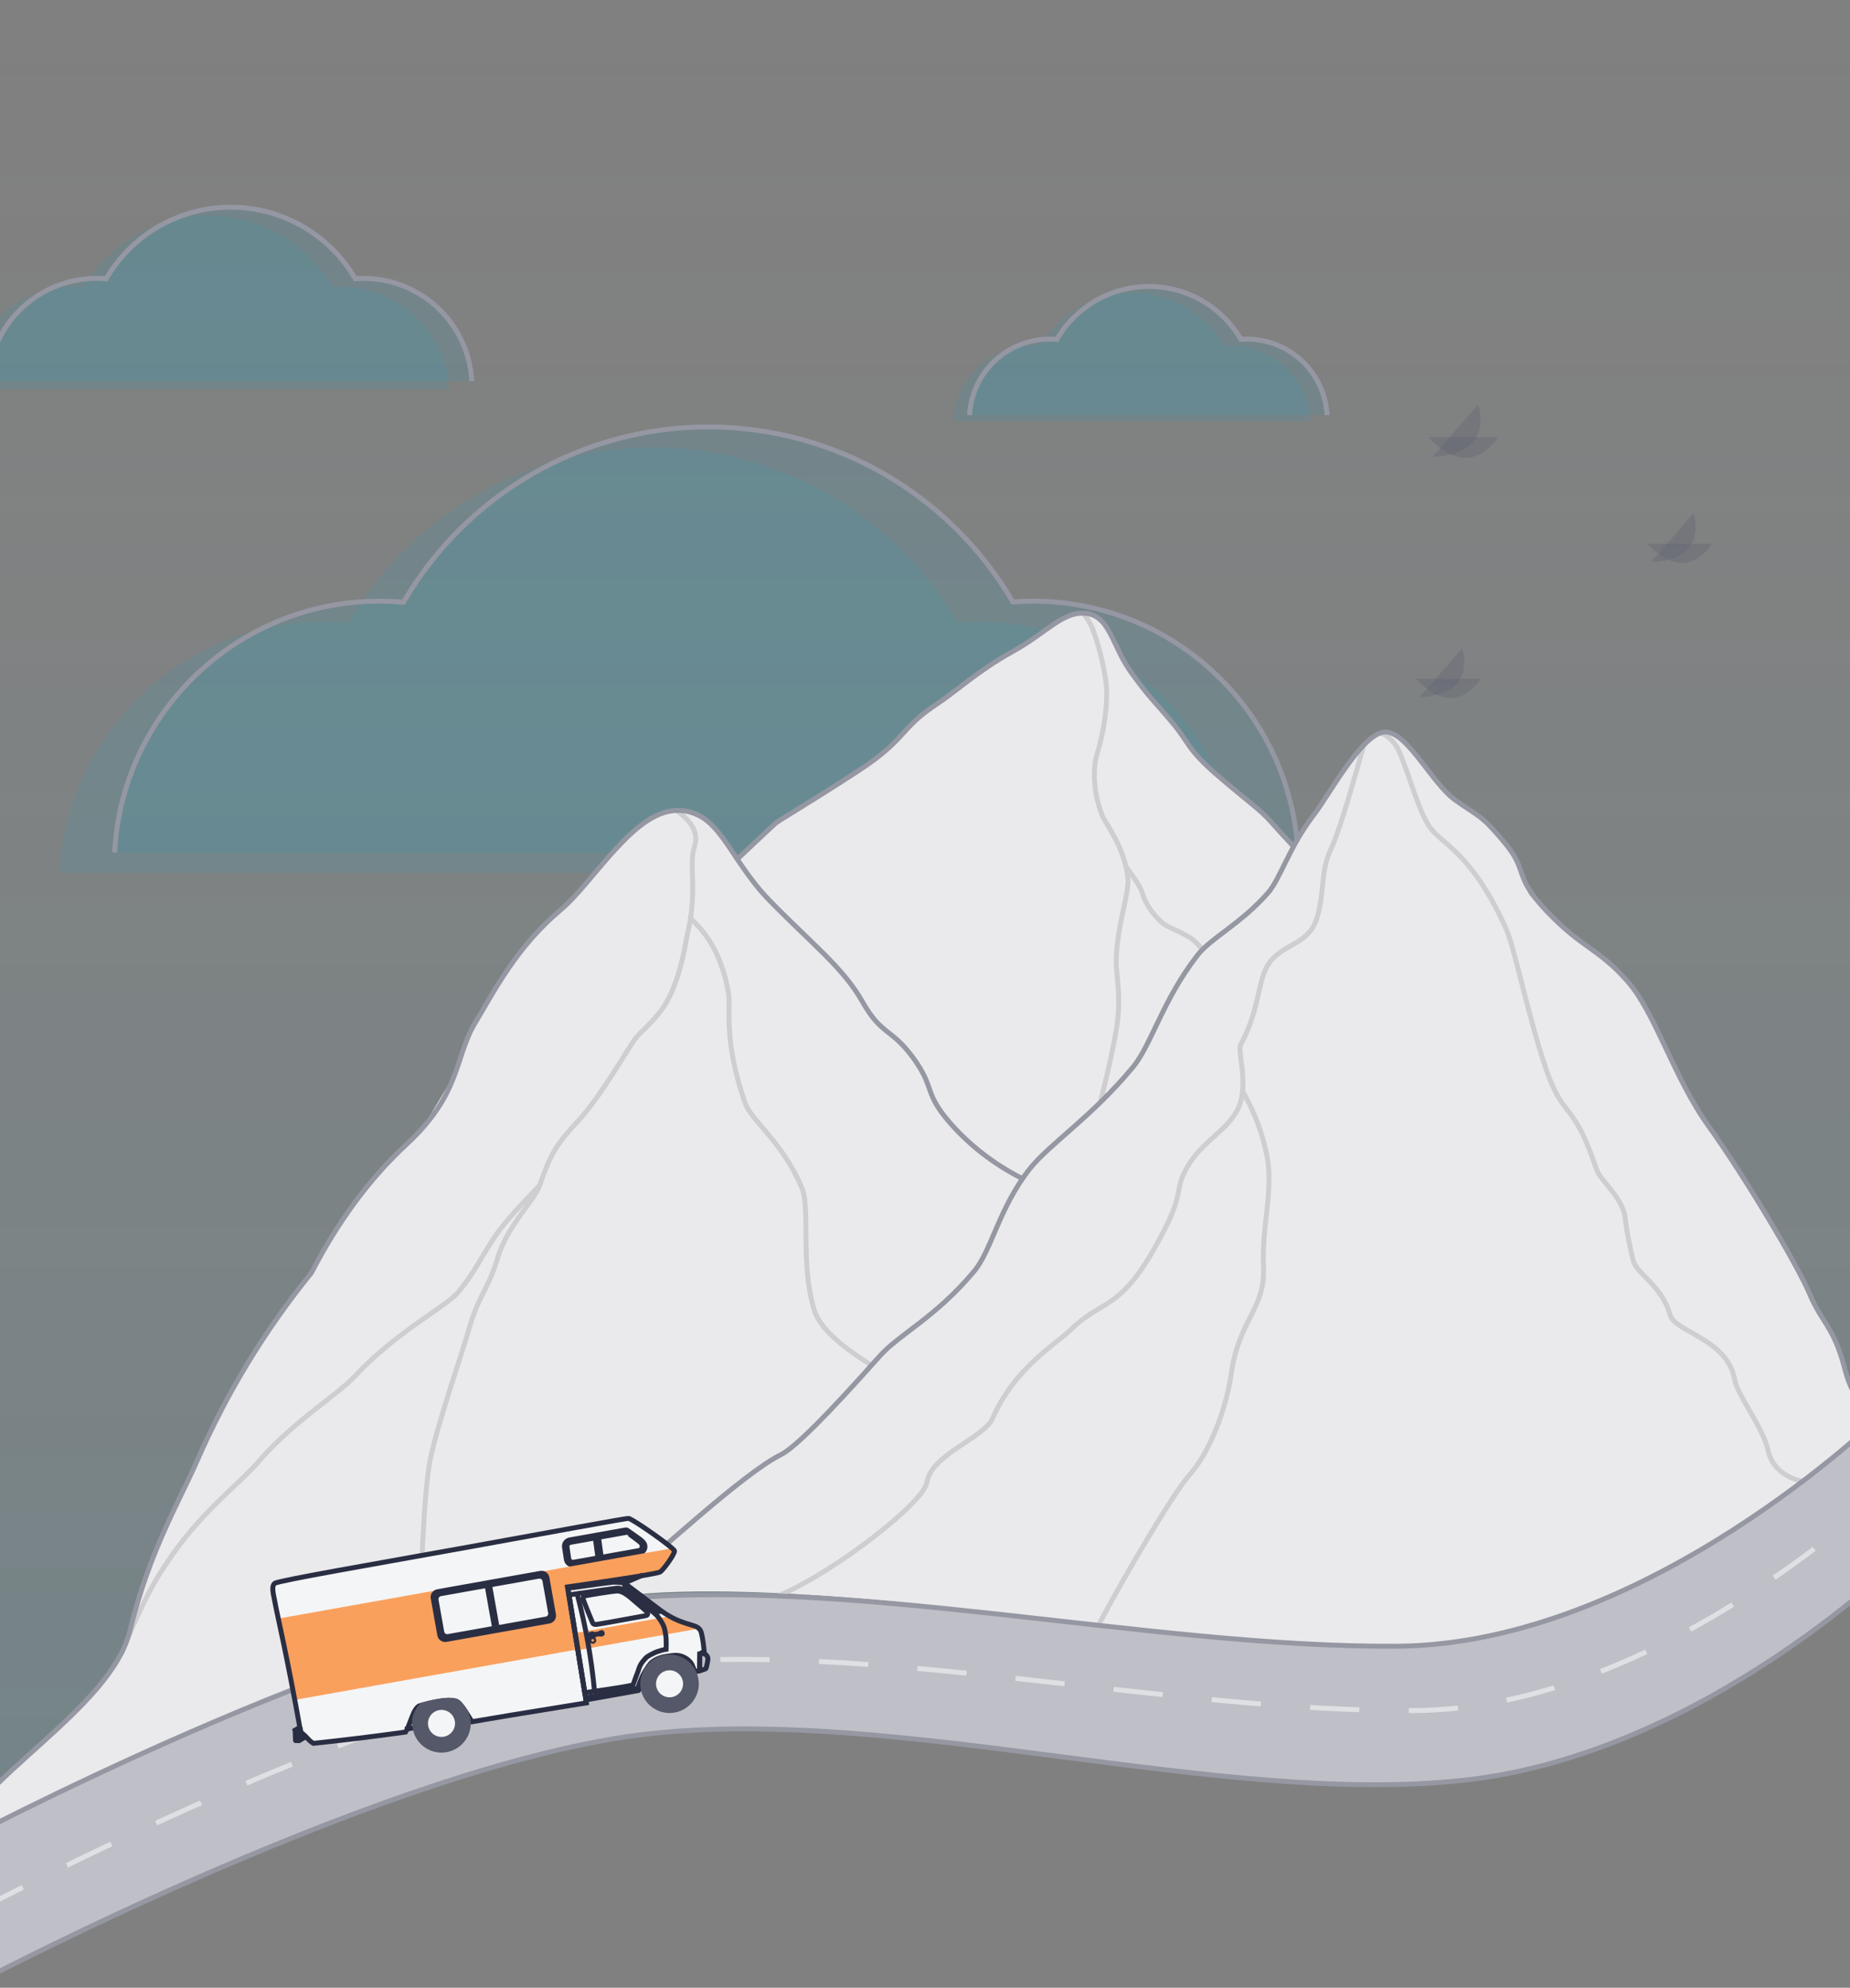 <svg width="375" height="403" viewBox="0 0 375 403" fill="none" xmlns="http://www.w3.org/2000/svg">
<rect x="0" y="0" width="375" height="403" fill="#808080" stroke="none"/>
<path d="M0 0H375V323L0 362V0Z" fill="url(#paint0_linear)"/>
<path d="M193.146 85.407C193.363 81.25 195.168 77.334 198.187 74.468C201.206 71.602 205.21 70.004 209.373 70.004C209.866 70.004 210.354 70.029 210.837 70.073C212.735 66.806 215.457 64.095 218.73 62.21C222.004 60.325 225.714 59.332 229.492 59.33C233.269 59.328 236.98 60.318 240.256 62.2C243.531 64.082 246.255 66.79 248.157 70.055C248.564 70.024 248.974 70.004 249.389 70.004C253.551 70.004 257.555 71.602 260.574 74.468C263.593 77.334 265.398 81.25 265.616 85.407" fill="#00B2D9" fill-opacity="0.1"/>
<path d="M196.53 84.157C196.748 79.999 198.552 76.084 201.571 73.218C204.591 70.351 208.594 68.754 212.757 68.754C213.251 68.754 213.738 68.779 214.221 68.822C216.119 65.556 218.841 62.845 222.115 60.96C225.388 59.075 229.099 58.082 232.876 58.08C236.653 58.078 240.365 59.068 243.64 60.95C246.915 62.832 249.64 65.54 251.541 68.805C251.948 68.774 252.358 68.754 252.773 68.754C256.936 68.754 260.939 70.351 263.959 73.218C266.978 76.084 268.782 79.999 269 84.157" fill="#00B2D9" fill-opacity="0.1"/>
<path d="M196.53 84.157C196.748 79.999 198.552 76.084 201.571 73.218C204.591 70.351 208.594 68.754 212.757 68.754C213.251 68.754 213.738 68.779 214.221 68.822C216.119 65.556 218.841 62.845 222.115 60.96C225.388 59.075 229.099 58.082 232.876 58.08C236.653 58.078 240.365 59.068 243.64 60.95C246.915 62.832 249.64 65.54 251.541 68.805C251.948 68.774 252.358 68.754 252.773 68.754C256.936 68.754 260.939 70.351 263.959 73.218C266.978 76.084 268.782 79.999 269 84.157" stroke="#9597A2" stroke-miterlimit="10"/>
<path d="M12.031 177C13.492 148.597 36.978 126.017 65.738 126.017C67.373 126.017 68.987 126.103 70.584 126.245C76.867 115.434 85.875 106.461 96.71 100.222C107.544 93.983 119.826 90.697 132.328 90.691C144.83 90.685 157.114 93.96 167.955 100.189C178.795 106.417 187.812 115.382 194.105 126.187C195.453 126.086 196.809 126.017 198.183 126.017C226.943 126.017 250.429 148.597 251.89 177" fill="#00B2D9" fill-opacity="0.1"/>
<path d="M23.232 172.862C24.694 144.459 48.18 121.879 76.94 121.879C78.574 121.879 80.188 121.964 81.786 122.107C88.068 111.296 97.077 102.323 107.911 96.084C118.746 89.845 131.027 86.558 143.529 86.552C156.031 86.547 168.316 89.822 179.156 96.05C189.997 102.279 199.014 111.244 205.307 122.049C206.654 121.947 208.011 121.879 209.384 121.879C238.144 121.879 261.63 144.459 263.092 172.862" fill="#00B2D9" fill-opacity="0.1"/>
<path d="M23.232 172.862C24.694 144.459 48.18 121.879 76.94 121.879C78.574 121.879 80.188 121.964 81.786 122.107C88.068 111.296 97.077 102.323 107.911 96.084C118.746 89.845 131.027 86.558 143.529 86.552C156.031 86.547 168.316 89.822 179.156 96.05C189.997 102.279 199.014 111.244 205.307 122.049C206.654 121.947 208.011 121.879 209.384 121.879C238.144 121.879 261.63 144.459 263.092 172.862" stroke="#9597A2" stroke-miterlimit="10"/>
<path d="M-7 78.975C-6.706 73.35 -4.264 68.051 -0.179 64.173C3.906 60.295 9.324 58.133 14.956 58.133C15.624 58.133 16.284 58.168 16.937 58.227C19.505 53.807 23.188 50.139 27.617 47.588C32.047 45.038 37.067 43.694 42.178 43.692C47.289 43.689 52.311 45.028 56.743 47.574C61.174 50.121 64.86 53.785 67.433 58.203C67.984 58.161 68.538 58.133 69.1 58.133C74.732 58.133 80.15 60.295 84.235 64.173C88.32 68.051 90.761 73.35 91.056 78.975" fill="#00B2D9" fill-opacity="0.1"/>
<path d="M-2.421 77.284C-2.126 71.658 0.315 66.36 4.4 62.482C8.486 58.604 13.903 56.442 19.535 56.442C20.203 56.442 20.863 56.477 21.516 56.535C24.085 52.115 27.767 48.447 32.197 45.897C36.626 43.346 41.647 42.002 46.757 42C51.868 41.998 56.89 43.336 61.322 45.883C65.753 48.429 69.44 52.094 72.012 56.511C72.563 56.47 73.118 56.442 73.679 56.442C79.311 56.442 84.729 58.604 88.814 62.482C92.899 66.36 95.341 71.658 95.635 77.284" fill="#00B2D9" fill-opacity="0.1"/>
<path d="M-2.421 77.284C-2.126 71.658 0.315 66.36 4.4 62.482C8.486 58.604 13.903 56.442 19.535 56.442C20.203 56.442 20.863 56.477 21.516 56.535C24.085 52.115 27.767 48.447 32.197 45.897C36.626 43.346 41.647 42.002 46.757 42C51.868 41.998 56.89 43.336 61.322 45.883C65.753 48.429 69.44 52.094 72.012 56.511C72.563 56.47 73.118 56.442 73.679 56.442C79.311 56.442 84.729 58.604 88.814 62.482C92.899 66.36 95.341 71.658 95.635 77.284" stroke="#9597A2" stroke-miterlimit="10"/>
<path d="M86.402 227.45C86.402 227.45 83.004 231.388 76.468 238.215C69.933 245.042 61.568 260.008 61.568 260.008L47.19 280.751L32.955 310.868L27.488 326.491L25.405 333.781L21.24 340.03C21.24 340.03 16.033 346.54 12.389 349.664C10.45 351.326 2.939 357.706 -2.45 363.725C-7.194 369.022 -10 374.14 -10 374.14C-10 374.14 73.883 331.239 123.291 323.887C150.658 319.815 200.61 326.751 231.589 330.396C262.569 334.042 285.999 335.864 305.784 330.396C313.736 328.199 330.762 322.935 344.42 315.034C364.748 303.275 381.021 286.653 381.021 286.653L376.313 284.164L371.869 271.824L360.975 252.023L352.905 238.223L344.42 225.874C344.42 225.874 335.202 205.936 330.304 199.617C325.405 193.299 313.573 185.964 309.913 181.238L307.607 174.674L304.685 170.472L300.578 165.838L292.66 160.495L286.386 152.093C286.386 152.093 282.094 144.226 275.065 152.093C272.743 154.692 271.178 157.671 269.338 160.495C265.608 166.218 262.569 171.306 262.569 171.306L253.978 162.713L244.298 155.244L238.024 147.629L228.726 135.634C228.726 135.634 225.897 126.776 221.816 125.048C218.255 123.54 215.019 125.048 212.928 127.149C210.836 129.249 192.8 140.06 192.8 140.06L175.545 155.244L156.723 167.322L149.324 174.674C149.324 174.674 146.207 168.637 142.868 166.534C139.113 164.169 134.097 163.511 130.843 166.534C130.843 166.534 109.407 188.59 106.27 192.003C103.133 195.416 94.767 209.858 94.767 209.858L91.108 219.573L86.402 227.45Z" fill="#EAEAEC"/>
<path d="M85.282 332.999C85.139 319.222 85.991 302.362 87.171 296.101C88.398 289.588 94.311 272.24 94.85 270.213C96.822 262.787 98.845 261.799 100.875 255.058C102.905 248.316 108.266 243.531 109.393 240.312C111.806 233.425 112.842 232.011 117.385 227.032C121.929 222.053 127.399 212.408 128.738 210.632C130.076 208.857 133.654 206.388 135.812 201.854C138.298 196.631 139.04 190.621 139.253 189.759C141.526 180.539 139.526 175.336 140.77 171.631C141.599 169.161 140.485 166.797 137.428 164.539" stroke="#CECED1" stroke-linecap="round"/>
<path d="M26.186 331.436C30.189 322.094 32.549 318.658 35.045 315.074C41.214 306.217 49.014 300.367 52.376 296.388C59.004 288.545 68.4 282.804 71.851 279.094C80.175 270.148 90.112 265.069 92.671 262.205C96.218 258.233 98.037 253.723 101.232 249.43C102.761 247.375 105.482 244.337 109.394 240.314" stroke="#CECED1" stroke-linecap="round"/>
<path d="M139.968 186.218C144.001 189.793 146.571 194.862 147.679 201.425C148.197 204.497 146.516 210.523 150.999 223.531C152.312 227.341 158.481 231.223 162.537 240.831C164.325 245.066 162.147 255.999 165.046 265.598C166.036 268.876 169.85 272.568 176.488 276.674" stroke="#CECED1" stroke-linecap="round"/>
<path d="M-10.471 374.229L-10.638 374.7L-9.696 375.034L-9.529 374.563L-10.471 374.229ZM39.946 296.18L39.488 295.98L39.488 295.98L39.946 296.18ZM63.129 258.051L63.517 258.366L63.55 258.326L63.573 258.281L63.129 258.051ZM82.381 232.033L82.041 231.666L82.041 231.666L82.381 232.033ZM96.264 207.468L95.835 207.211L96.264 207.468ZM113.669 184.452L113.347 184.07L113.347 184.07L113.669 184.452ZM185.176 214.57L185.581 214.277L185.581 214.277L185.176 214.57ZM192.87 227.989L193.243 227.656L193.243 227.656L192.87 227.989ZM206.416 239.094L206.858 239.327L207.323 238.441L206.881 238.209L206.416 239.094ZM-9.529 374.563C-8.344 371.217 -5.764 367.818 -2.442 364.327C0.876 360.841 4.885 357.312 8.89 353.689C12.886 350.075 16.873 346.372 20.104 342.564C23.333 338.759 25.84 334.812 26.833 330.703L25.861 330.468C24.921 334.357 22.527 338.163 19.342 341.917C16.158 345.669 12.216 349.332 8.219 352.948C4.232 356.554 0.184 360.116 -3.166 363.638C-6.513 367.155 -9.214 370.679 -10.471 374.229L-9.529 374.563ZM26.833 330.703C30.688 314.761 36.844 304.543 40.404 296.38L39.488 295.98C35.98 304.023 29.743 314.413 25.861 330.468L26.833 330.703ZM40.404 296.38C46.398 282.639 54.102 269.968 63.517 258.366L62.741 257.736C53.269 269.408 45.518 282.156 39.488 295.98L40.404 296.38ZM63.573 258.281C68.968 247.84 75.352 239.216 82.72 232.4L82.041 231.666C74.575 238.572 68.124 247.294 62.685 257.822L63.573 258.281ZM82.72 232.4C88.344 227.198 90.82 222.722 92.407 218.669C93.193 216.662 93.767 214.739 94.385 212.941C95.007 211.13 95.684 209.411 96.693 207.724L95.835 207.211C94.773 208.985 94.07 210.781 93.439 212.616C92.804 214.466 92.252 216.321 91.476 218.304C89.939 222.23 87.544 226.575 82.041 231.666L82.72 232.4ZM96.693 207.724C100.854 200.772 105.139 192.28 113.991 184.835L113.347 184.07C104.337 191.648 99.959 200.319 95.835 207.211L96.693 207.724ZM113.991 184.835C115.685 183.41 117.449 181.445 119.264 179.32C121.089 177.184 122.965 174.886 124.915 172.745C126.863 170.607 128.859 168.654 130.9 167.219C132.942 165.784 134.994 164.891 137.06 164.818L137.025 163.819C134.693 163.901 132.453 164.905 130.325 166.401C128.195 167.898 126.142 169.914 124.176 172.072C122.211 174.228 120.308 176.557 118.503 178.671C116.688 180.796 114.971 182.704 113.347 184.07L113.991 184.835ZM137.06 164.818C139.155 164.745 140.802 165.27 142.237 166.223C143.685 167.186 144.937 168.598 146.21 170.334C148.729 173.77 151.328 178.496 155.622 182.903L156.338 182.205C152.105 177.861 149.635 173.315 147.016 169.743C145.72 167.976 144.386 166.451 142.791 165.39C141.182 164.321 139.328 163.738 137.025 163.819L137.06 164.818ZM155.622 182.903C157.759 185.097 159.762 187.046 161.623 188.842C163.485 190.64 165.201 192.279 166.774 193.862C169.918 197.027 172.46 199.937 174.385 203.341L175.255 202.849C173.265 199.329 170.649 196.345 167.483 193.158C165.901 191.565 164.174 189.915 162.317 188.122C160.458 186.328 158.464 184.387 156.338 182.205L155.622 182.903ZM174.385 203.341C176.379 206.866 177.891 208.236 179.472 209.499C181.01 210.728 182.572 211.83 184.772 214.864L185.581 214.277C183.295 211.124 181.637 209.95 180.097 208.718C178.6 207.522 177.177 206.247 175.255 202.849L174.385 203.341ZM184.772 214.864C186.97 217.895 187.437 219.579 188.08 221.353C188.746 223.187 189.58 225.051 192.497 228.321L193.243 227.656C190.413 224.482 189.643 222.729 189.02 221.012C188.375 219.234 187.869 217.432 185.581 214.277L184.772 214.864ZM192.497 228.321C196.37 232.665 201.011 236.256 206.416 239.094L206.881 238.209C201.577 235.424 197.033 231.906 193.243 227.656L192.497 228.321Z" fill="#9597A2"/>
<path d="M228.449 176.015C230.166 178.266 231.205 179.954 231.566 181.078C231.792 181.784 232.516 184.344 235.634 187.128C236.544 187.941 238.733 188.576 241.217 190.091C241.801 190.448 242.61 191.202 243.645 192.355" stroke="#CECED1" stroke-linecap="round"/>
<path d="M219.626 124.437C220.354 125.309 220.958 126.296 221.437 127.396C221.601 127.773 223.687 133.312 224.272 139.192C224.416 140.637 224.44 146.201 222.328 153.03C221.84 154.607 221.147 159.544 223.419 165.314C224.04 166.889 228.002 171.826 228.625 178.007C228.944 181.168 226.393 187.543 226.252 194.896C226.206 197.29 227.187 201.316 226.55 206.866C226.21 209.827 225.07 215.262 223.13 223.171" stroke="#CECED1" stroke-linecap="round"/>
<path d="M149.499 174.147C153.233 170.614 155.776 168.223 157.127 166.972C157.783 166.363 163.092 163.36 173.63 156.51C184.168 149.66 182.01 147.905 190.118 142.596C193.529 140.363 198.295 135.939 205.277 132.087C212.259 128.235 215.573 123.717 220.31 124.383C225.047 125.049 225.419 130.99 229.338 136.399C233.257 141.809 234.151 142.325 237.695 146.578C241.239 150.831 240.551 151.784 246.72 157.136C252.89 162.489 255.325 164 257.556 166.531C259.044 168.218 260.56 169.876 262.104 171.506" stroke="#9597A2" stroke-linecap="square"/>
<path d="M251.919 221.322C254.259 225.373 255.89 229.704 256.811 234.316C258.192 241.233 255.725 248.512 256.118 256.923C256.511 265.334 251.116 267.537 249.57 278.537C248.67 284.944 245.585 294.039 240.976 299.204C237.903 302.647 228.024 319.309 222.738 329.354" stroke="#CECED1" stroke-linecap="round"/>
<path d="M280.009 148.653C281.176 149.063 282.665 150.348 283.434 151.987C285.693 156.8 287.644 165.458 290.489 168.53C293.335 171.602 298.84 174.067 305.229 188.149C306.989 192.027 309.684 205.752 313.312 216.522C316.941 227.292 318.823 222.74 323.573 236.96C324.361 239.319 328.001 241.913 329.243 245.89C329.57 246.939 329.35 248.57 331.055 255.539C331.719 258.253 336.912 260.635 338.522 266.573C339.473 270.081 350.235 271.427 351.639 279.778C352.155 282.848 357.454 289.521 358.435 294.204C359.089 297.326 361.89 299.702 365.566 300.349" stroke="#CECED1" stroke-linecap="round"/>
<path d="M158.175 323.364C169.814 318.304 187.227 304.544 187.841 300.645C188.762 294.796 199.452 291.604 201.232 287.509C205.728 277.165 214.543 272.125 216.934 269.71C222.976 263.608 226.681 265.878 233.786 253.49C240.892 241.101 237.558 242.049 240.647 236.628C243.736 231.207 249.07 229.172 251.109 224.416C253.149 219.661 250.741 213.17 251.52 211.734C255.725 203.983 254.732 197.973 257.785 194.576C260.838 191.179 265.434 191.24 266.973 186.045C268.513 180.851 267.665 176.654 269.707 172.349C271.068 169.479 273.295 162.444 276.386 151.244" stroke="#CECED1" stroke-linecap="round"/>
<path d="M121.669 324.018L121.285 324.338L121.924 325.107L122.309 324.787L121.669 324.018ZM158.34 294.894L158.563 295.342L158.563 295.342L158.34 294.894ZM178.257 275.008L177.883 274.676L177.883 274.676L178.257 275.008ZM197.475 257.72L197.859 258.04L197.475 257.72ZM208.713 237L208.32 236.69L208.713 237ZM229.646 216.353L230.032 216.672L229.646 216.353ZM242.746 193.649L243.141 193.956L242.746 193.649ZM257.03 181.017L256.654 180.688L257.03 181.017ZM266.123 165.466L265.726 165.162L265.726 165.162L266.123 165.466ZM305.067 170.941L305.452 170.621L305.452 170.621L305.067 170.941ZM313.625 184.84L313.986 184.495L313.986 184.495L313.625 184.84ZM329.663 198.664L329.292 198.999L329.292 198.999L329.663 198.664ZM373.945 277.522L373.46 277.646L373.46 277.646L373.945 277.522ZM380.938 287.187L381.418 287.327L381.698 286.367L381.218 286.227L380.938 287.187ZM122.309 324.787C127.988 320.062 135.147 313.637 141.817 307.945C148.522 302.224 154.72 297.257 158.563 295.342L158.117 294.447C154.141 296.428 147.844 301.488 141.168 307.184C134.459 312.909 127.352 319.29 121.669 324.018L122.309 324.787ZM158.563 295.342C159.298 294.976 160.258 294.275 161.433 293.273C162.615 292.264 164.039 290.927 165.703 289.265C169.033 285.94 173.343 281.298 178.631 275.34L177.883 274.676C172.601 280.627 168.306 285.253 164.997 288.557C163.342 290.209 161.938 291.527 160.784 292.512C159.621 293.504 158.737 294.138 158.117 294.447L158.563 295.342ZM178.631 275.34C180.617 273.102 183.386 271.189 186.733 268.592C190.058 266.012 193.88 262.807 197.859 258.04L197.091 257.399C193.176 262.089 189.416 265.244 186.12 267.802C182.844 270.344 179.951 272.347 177.883 274.676L178.631 275.34ZM197.859 258.04C198.777 256.941 199.553 255.566 200.295 254.025C201.036 252.486 201.758 250.745 202.552 248.919C204.146 245.253 206.056 241.175 209.105 237.309L208.32 236.69C205.187 240.662 203.236 244.839 201.635 248.521C200.831 250.369 200.123 252.075 199.394 253.591C198.665 255.106 197.93 256.394 197.091 257.399L197.859 258.04ZM209.105 237.309C211.058 234.833 214.141 232.252 217.851 228.968C221.543 225.701 225.805 221.78 230.032 216.672L229.261 216.034C225.084 221.082 220.868 224.962 217.188 228.219C213.527 231.459 210.345 234.123 208.32 236.69L209.105 237.309ZM230.032 216.672C231.956 214.347 233.492 210.871 235.395 206.94C237.311 202.978 239.631 198.473 243.141 193.956L242.351 193.342C238.775 197.944 236.419 202.526 234.494 206.504C232.555 210.512 231.086 213.829 229.261 216.034L230.032 216.672ZM243.141 193.956C244.441 192.283 246.572 190.738 249.151 188.774C251.705 186.829 254.635 184.515 257.406 181.347L256.654 180.688C253.952 183.777 251.09 186.041 248.546 187.978C246.026 189.897 243.752 191.539 242.351 193.342L243.141 193.956ZM257.406 181.347C258.065 180.594 258.668 179.615 259.27 178.5C259.873 177.383 260.493 176.096 261.174 174.725C262.54 171.973 264.175 168.831 266.52 165.77L265.726 165.162C263.319 168.304 261.649 171.518 260.278 174.281C259.59 175.668 258.983 176.928 258.39 178.024C257.798 179.121 257.237 180.021 256.654 180.688L257.406 181.347ZM266.52 165.77C267.405 164.614 268.435 163.048 269.543 161.348C270.656 159.64 271.854 157.79 273.087 156.042C274.321 154.293 275.579 152.663 276.809 151.396C278.051 150.117 279.211 149.263 280.24 148.981L279.975 148.017C278.679 148.372 277.364 149.389 276.092 150.699C274.808 152.022 273.515 153.701 272.27 155.466C271.024 157.232 269.815 159.1 268.706 160.801C267.592 162.51 266.583 164.042 265.726 165.162L266.52 165.77ZM280.24 148.981C281.173 148.725 282.208 149.087 283.392 150.005C284.568 150.918 285.787 152.302 287.045 153.874C287.671 154.657 288.3 155.477 288.933 156.3C289.566 157.121 290.203 157.945 290.839 158.726C292.106 160.28 293.399 161.701 294.694 162.621L295.273 161.805C294.095 160.97 292.874 159.64 291.614 158.094C290.988 157.325 290.358 156.512 289.726 155.69C289.094 154.87 288.459 154.041 287.825 153.249C286.563 151.672 285.282 150.206 284.005 149.215C282.736 148.231 281.368 147.635 279.975 148.017L280.24 148.981ZM294.694 162.621C295.938 163.504 296.889 164.126 297.685 164.651C298.483 165.176 299.116 165.597 299.744 166.088C300.994 167.064 302.251 168.335 304.683 171.26L305.452 170.621C303.009 167.682 301.697 166.344 300.36 165.3C299.695 164.781 299.03 164.339 298.235 163.816C297.438 163.291 296.501 162.677 295.273 161.805L294.694 162.621ZM304.683 171.26C305.879 172.7 306.559 173.806 307.019 174.766C307.484 175.736 307.727 176.555 308.061 177.492C308.736 179.384 309.697 181.452 313.263 185.186L313.986 184.495C310.507 180.852 309.626 178.903 309.003 177.156C308.687 176.272 308.416 175.366 307.921 174.333C307.42 173.289 306.693 172.114 305.452 170.621L304.683 171.26ZM313.263 185.186C316.818 188.907 319.381 190.753 321.781 192.478C324.165 194.191 326.378 195.778 329.292 198.999L330.034 198.328C327.046 195.026 324.763 193.39 322.364 191.666C319.982 189.954 317.477 188.15 313.986 184.495L313.263 185.186ZM329.292 198.999C332.184 202.195 334.517 207.02 337.054 212.381C339.578 217.713 342.29 223.539 345.933 228.609L346.745 228.026C343.165 223.044 340.491 217.305 337.958 211.954C335.439 206.632 333.045 201.656 330.034 198.328L329.292 198.999ZM345.933 228.609C349.533 233.62 354.025 240.632 357.927 247.131C361.836 253.64 365.13 259.598 366.352 262.512L367.274 262.125C366.021 259.136 362.689 253.119 358.785 246.617C354.874 240.104 350.367 233.067 346.745 228.026L345.933 228.609ZM366.352 262.512C367.608 265.507 368.882 267.236 370.063 269.201C371.241 271.162 372.386 273.443 373.46 277.646L374.429 277.398C373.329 273.095 372.145 270.725 370.92 268.686C369.698 266.652 368.493 265.032 367.274 262.125L366.352 262.512ZM373.46 277.646C374.196 280.523 375.18 282.653 376.43 284.195C377.688 285.746 379.198 286.679 380.938 287.187L381.218 286.227C379.661 285.772 378.329 284.949 377.207 283.565C376.078 282.173 375.143 280.191 374.429 277.398L373.46 277.646Z" fill="#9597A2"/>
<path d="M122.831 324.434C73.979 329.656 -10 374.413 -10 374.413L-3.752 401.529C-3.752 401.529 80.336 357.264 131.361 351.536C182.386 345.808 247.73 366.378 296.933 360.91C346.136 355.442 386.748 314.562 386.748 314.562L381.332 286.913C381.332 286.913 333.823 333.46 283.107 333.759C232.391 334.057 171.682 319.213 122.831 324.434Z" fill="#BFC0C7" stroke="#9597A2" stroke-linejoin="round"/>
<path d="M-4.273 387.208C-4.273 387.208 79.081 342.724 127.569 337.534C176.056 332.344 236.314 347.098 286.652 346.801C336.99 346.505 384.145 300.242 384.145 300.242" stroke="white" stroke-opacity="0.5" stroke-dasharray="10 10"/>
<path d="M115.046 322.008L124.072 320.745L126.538 320.901L126.819 321.149L130.52 323.961L134.106 326.701L137.069 328.432L141.328 329.87L141.823 330.337L142.244 331.197L142.787 334.768L141.873 335.24L141.77 338.701L140.732 338.886L140.619 338.249L140.005 337.053L139.073 336.213L137.791 335.661L136.478 335.628L134.366 335.903L132.765 336.559L131.709 337.446L130.276 339.685L129.193 342.273L129.282 342.771L118.751 344.652L116.943 333.291L115.046 322.008Z" fill="#F4F5F6"/>
<path d="M129.207 342.291L130.413 339.414L131.49 337.721L132.237 336.889L133.378 336.244L134.919 335.825L137.187 335.563L138.211 335.822L139.041 336.208L139.844 336.846L140.445 337.91L140.546 338.241L140.312 338.375L139.222 337.224L137.698 336.294L135.606 335.989L133.881 336.298L132.616 336.935L131.36 338.145L130.532 339.681L130.262 341.918L129.283 342.719L129.207 342.291Z" fill="#BFC0C7"/>
<path d="M85.07 345.798L85.429 345.795L84.062 350.252L82.576 350.518L83.474 348.22L83.984 347.04L84.526 346.213L85.07 345.798Z" fill="#BFC0C7"/>
<path d="M94.51 347.266L95.082 348.109L95.664 349.064L94.888 348.637L94.51 347.266Z" fill="#BFC0C7"/>
<path d="M141.908 335.316L142.61 335.273L143.151 335.536L143.447 335.986L143.454 336.663L143.302 337.482L143.14 338.25L141.805 338.725L141.908 335.316Z" fill="#BFC0C7"/>
<path d="M115.009 321.686L129.731 319.529L128.17 320.239L126.612 320.908L125.46 320.826L124.308 320.744L115.064 321.995L115.009 321.686Z" fill="#BFC0C7"/>
<path d="M60.566 350.75L60.823 350.632L60.917 351.16L62 352.097L60.69 352.835L60.566 350.75Z" fill="#8F929D"/>
<path d="M59.798 350.774L60.734 350.248L60.796 350.596L60.596 350.745L60.643 351.816L60.626 352.877L59.905 352.872L59.798 350.774Z" fill="#BFC0C7"/>
<path d="M56.858 330.285L55.53 323.813L55.296 322.21L55.369 321.406L55.702 320.966L56.624 320.709L58.151 320.385L66.417 318.785L85.615 315.304L104.025 312.016L122.472 308.649L127.421 307.837L130.408 309.584L135.705 313.437L136.614 314.384L136.542 314.962L135.657 316.518L133.788 318.681L124.544 320.332L115.029 321.796L118.836 345.247L95.69 349.038L94.636 347.398L92.771 345.069L92.034 344.749L84.973 345.835L84.531 346.182L83.885 347.181L82.938 349.487L82.231 351.179L72.732 352.383L63.56 353.463L62.871 353.003L61.903 351.96L60.955 351.143L60.343 347.995L58.987 340.387L56.858 330.285Z" fill="#F4F5F6"/>
<path d="M120.668 311.838L121.215 315.83" stroke="#2A2E43" stroke-linecap="square"/>
<path d="M121.326 311.72L121.873 315.713" stroke="#2A2E43" stroke-linecap="square"/>
<path fill-rule="evenodd" clip-rule="evenodd" d="M115.63 312.697C119.423 312.019 123.215 311.342 127.008 310.664C127.048 310.657 127.617 311.055 128.714 311.858C129.474 312.419 129.892 312.76 129.968 312.881C130.081 313.063 130.171 313.18 130.17 313.565C130.17 313.962 129.885 314.302 129.494 314.372L116.277 316.733C115.814 316.815 115.373 316.508 115.29 316.046C115.289 316.038 115.287 316.029 115.286 316.021L114.937 313.658C114.87 313.204 115.177 312.778 115.63 312.697Z" stroke="#2A2E43"/>
<path fill-rule="evenodd" clip-rule="evenodd" d="M115.48 312.21L126.827 310.183C126.944 310.162 127.066 310.189 127.163 310.258L129.022 311.578C129.033 311.587 129.045 311.595 129.057 311.603C129.771 312.074 130.249 312.479 130.492 312.816C130.911 313.399 130.778 314.211 130.194 314.631C130.036 314.744 129.854 314.821 129.662 314.855L116.313 317.24C115.608 317.366 114.935 316.897 114.809 316.193C114.807 316.183 114.806 316.172 114.804 316.162L114.426 313.681C114.32 312.986 114.788 312.334 115.48 312.21Z" stroke="#2A2E43"/>
<path d="M60.672 352.879L61.956 352.115" stroke="#2A2E43" stroke-linecap="round"/>
<path d="M59.862 350.763L60.736 350.237" stroke="#2A2E43" stroke-linecap="square"/>
<path d="M60.598 350.734L60.792 350.607" stroke="#2A2E43" stroke-linecap="square"/>
<path d="M60.551 350.736L59.863 350.761C59.84 350.762 59.823 350.781 59.824 350.803L59.899 352.866C59.9 352.888 59.919 352.905 59.941 352.905L60.629 352.879C60.652 352.878 60.669 352.859 60.668 352.837L60.593 350.775C60.592 350.752 60.574 350.735 60.551 350.736Z" stroke="#2A2E43"/>
<path fill-rule="evenodd" clip-rule="evenodd" d="M56.405 328.16L136.259 313.896L136.723 314.425C136.718 314.609 136.689 314.766 136.634 314.897C136.579 315.028 136.474 315.197 136.318 315.402C136.068 315.821 135.858 316.156 135.688 316.407C135.517 316.658 135.249 317.028 134.882 317.516C134.639 317.885 134.444 318.146 134.298 318.298C134.153 318.45 133.974 318.58 133.762 318.686C133.65 318.774 133.305 318.88 132.728 319.004C132.15 319.128 131.287 319.283 130.138 319.467L115.024 321.741L117.125 334.392L112.811 335.163L111.614 328.442C111.86 328.275 112.016 328.127 112.081 328.001C112.147 327.874 112.183 327.648 112.19 327.324L110.798 319.512C110.571 319.318 110.406 319.177 110.303 319.09C110.201 319.002 110.025 318.953 109.775 318.942L88.531 322.737C88.264 322.839 88.094 322.95 88.019 323.07C87.945 323.191 87.852 323.378 87.741 323.631C88.299 327.089 88.763 329.693 89.133 331.443C89.165 331.594 89.305 331.919 89.633 332.126C89.735 332.192 89.936 332.247 90.234 332.294L91.323 339.001L59.74 344.643L56.405 328.16Z" fill="#FAA05D"/>
<path d="M111.894 328.552L89.834 332.492L91.005 339.065L113.065 335.125L111.894 328.552Z" fill="#FAA05D"/>
<path fill-rule="evenodd" clip-rule="evenodd" d="M55.703 321.004C56.462 320.436 76.3 317.025 95.104 313.627C111.648 310.637 127.089 307.755 127.442 307.85C128.583 308.158 136.621 313.849 136.723 314.425C136.826 315.002 134.499 318.262 133.803 318.702C133.339 318.996 127.079 320.009 115.024 321.741L118.866 345.246C106.23 347.287 98.509 348.558 95.704 349.059C95.106 348.33 93.593 345.348 92.525 344.919C90.581 344.139 85.359 345.753 85.27 345.767C83.802 345.989 83.194 349.638 82.206 351.161C75.841 352.048 69.619 352.811 63.542 353.451C62.505 352.874 62.401 352.292 60.946 351.158C58.196 335.721 56.209 327.489 55.701 324.691C55.427 323.181 54.944 321.573 55.703 321.004Z" stroke="#2A2E43"/>
<path d="M126.61 320.929L129.867 319.515" stroke="#2A2E43" stroke-linecap="square"/>
<path fill-rule="evenodd" clip-rule="evenodd" d="M141.86 335.289C142.301 335.221 142.629 335.237 142.845 335.339C143.169 335.491 143.354 335.739 143.459 336.033C143.53 336.228 143.488 336.676 143.333 337.374C143.233 337.787 143.166 338.064 143.134 338.207C143.102 338.35 142.652 338.525 141.784 338.733L141.86 335.289Z" stroke="#2A2E43"/>
<path d="M140.24 338.429L140.557 338.249" stroke="#2A2E43" stroke-linecap="square"/>
<path d="M82.582 350.527L84.138 350.249" stroke="#2A2E43" stroke-linecap="square"/>
<path fill-rule="evenodd" clip-rule="evenodd" d="M116.589 331.104L135.706 327.689L138.467 328.974C139.555 329.263 140.344 329.502 140.835 329.692C141.326 329.881 141.606 330.044 141.674 330.179L117.154 334.559L116.589 331.104Z" fill="#FAA05D"/>
<path fill-rule="evenodd" clip-rule="evenodd" d="M115.119 322.016C120.557 321.252 123.56 320.842 124.128 320.789C124.696 320.736 125.496 320.787 126.525 320.944L133.858 326.497C135.261 327.464 136.477 328.152 137.508 328.559C138.539 328.967 139.576 329.314 140.618 329.599C141.283 329.792 141.743 330.123 141.998 330.594C142.252 331.064 142.503 332.472 142.75 334.816L141.86 335.289L141.784 338.733L140.702 338.926C140.623 338.327 140.446 337.792 140.171 337.32C139.759 336.613 138.441 335.384 136.41 335.641C135.569 335.747 133.945 335.848 132.697 336.612C131.936 337.077 131.715 337.328 130.832 338.734C130.243 339.672 129.789 340.677 129.469 341.751L129.233 342.308L118.713 344.187L115.119 322.016Z" stroke="#2A2E43"/>
<path fill-rule="evenodd" clip-rule="evenodd" d="M115.33 323.349C121.357 322.482 124.589 322.028 125.024 321.987C125.459 321.946 125.892 322.056 126.323 322.317C129.142 324.315 130.962 325.656 131.785 326.34C133.018 327.366 133.297 327.558 134.018 328.718C134.739 329.879 134.763 330.453 134.933 331.409C135.104 332.364 135.027 334.382 135.027 334.382C135.027 334.382 133.588 334.603 132.434 335.201C131.279 335.798 131.119 335.819 130.317 336.82C129.516 337.82 129.482 338.577 129.174 339.27C128.867 339.963 128.464 341.294 128.338 341.556C128.255 341.731 124.986 342.271 118.533 343.176L115.33 323.349Z" stroke="#2A2E43"/>
<path fill-rule="evenodd" clip-rule="evenodd" d="M128.219 324.259C130.028 325.782 131.012 326.638 131.17 326.829C131.406 327.115 131.287 327.488 130.944 327.549C130.6 327.61 121.732 329.241 120.99 329.327C120.248 329.413 120.2 329.143 120.041 328.817C119.882 328.492 118.355 324.717 118.255 324.346C118.155 323.975 118.129 323.64 118.618 323.535C119.107 323.43 123.942 322.602 125.113 322.559C125.894 322.53 126.929 323.096 128.219 324.259Z" stroke="#2A2E43"/>
<path d="M129.264 342.702L129.24 342.337" stroke="#2A2E43" stroke-linecap="square"/>
<path d="M118.783 344.636L129.312 342.755L130.264 341.928" stroke="#2A2E43" stroke-linecap="square"/>
<path d="M116.997 323.17C117.871 326.495 118.6 329.795 119.183 333.07C119.767 336.345 120.208 339.611 120.506 342.869" stroke="#2A2E43" stroke-linecap="square"/>
<path fill-rule="evenodd" clip-rule="evenodd" d="M126.793 321.154C126.69 321.271 126.631 321.418 126.615 321.596C126.645 321.762 133.157 326.534 133.361 326.672C133.498 326.764 133.741 326.759 134.091 326.655L130.69 324.098L126.793 321.154Z" stroke="#2A2E43" stroke-linecap="square"/>
<path d="M95.676 349.051L94.874 348.65" stroke="#2A2E43" stroke-linecap="round"/>
<ellipse rx="3.252" ry="3.207" transform="matrix(0.984 -0.176 0.175 0.984 89.481 349.418)" fill="#F4F5F6"/>
<path fill-rule="evenodd" clip-rule="evenodd" d="M88.704 344.976C89.708 344.797 90.662 344.671 91.505 344.757C91.672 344.773 91.82 344.762 92.031 344.822C92.253 344.886 92.537 345.021 92.615 345.007C93.406 345.679 94.564 346.911 94.839 348.451C95.364 351.399 93.396 354.216 90.444 354.744C87.492 355.271 84.673 353.309 84.148 350.36C83.833 348.593 84.102 347.377 85.518 345.704C85.868 345.641 87.522 345.187 88.704 344.976ZM88.925 346.219C87.163 346.534 85.988 348.216 86.302 349.976C86.615 351.736 88.298 352.907 90.061 352.592C91.823 352.278 92.998 350.596 92.684 348.836C92.371 347.076 90.688 345.904 88.925 346.219Z" fill="#555869" stroke="#555869"/>
<ellipse rx="3.252" ry="3.207" transform="matrix(0.984 -0.176 0.175 0.984 135.73 341.362)" fill="#F4F5F6"/>
<path fill-rule="evenodd" clip-rule="evenodd" d="M134.771 336.036C137.723 335.509 140.542 337.471 141.067 340.419C141.593 343.367 139.625 346.184 136.673 346.712C133.721 347.239 130.902 345.277 130.377 342.329C129.851 339.381 131.819 336.563 134.771 336.036ZM135.154 338.187C133.392 338.502 132.217 340.184 132.531 341.944C132.844 343.704 134.527 344.876 136.29 344.561C138.052 344.246 139.227 342.564 138.913 340.804C138.6 339.044 136.917 337.872 135.154 338.187Z" fill="#555869" stroke="#555869"/>
<path d="M119.926 331.525C120.255 331.453 120.534 331.396 120.763 331.355C120.991 331.315 121.383 331.251 121.94 331.166" stroke="#2A2E43" stroke-linecap="round"/>
<path d="M119.902 331.622C119.962 331.611 120.004 331.563 119.995 331.513C119.987 331.464 119.93 331.432 119.87 331.443C119.809 331.454 119.767 331.503 119.776 331.552C119.785 331.602 119.841 331.633 119.902 331.622Z" fill="#2A2E43"/>
<path d="M121.983 331.004L121.764 331.043C121.731 331.049 121.709 331.08 121.715 331.113L121.74 331.253C121.746 331.286 121.777 331.308 121.81 331.302L122.03 331.263C122.063 331.257 122.085 331.225 122.079 331.192L122.054 331.053C122.048 331.02 122.016 330.998 121.983 331.004Z" stroke="#2A2E43"/>
<path d="M120.094 331.259L119.775 331.316C119.676 331.334 119.61 331.428 119.628 331.527L119.656 331.687C119.674 331.786 119.768 331.852 119.867 331.834L120.187 331.777C120.286 331.759 120.352 331.665 120.334 331.566L120.306 331.406C120.288 331.307 120.193 331.241 120.094 331.259Z" stroke="#2A2E43"/>
<path d="M120.187 332.763C120.303 332.743 120.38 332.632 120.36 332.517C120.339 332.401 120.228 332.324 120.113 332.345C119.997 332.366 119.92 332.476 119.941 332.592C119.961 332.707 120.072 332.784 120.187 332.763Z" stroke="#2A2E43"/>
<path d="M120.155 332.584C120.172 332.581 120.183 332.565 120.18 332.549C120.177 332.532 120.161 332.521 120.145 332.524C120.128 332.527 120.117 332.543 120.12 332.559C120.123 332.576 120.139 332.587 120.155 332.584Z" fill="#2A2E43" stroke="#2A2E43"/>
<path fill-rule="evenodd" clip-rule="evenodd" d="M89.296 323.114L109.161 319.566C109.767 319.457 110.346 319.86 110.454 320.465L111.61 326.958C111.718 327.563 111.314 328.142 110.709 328.25L90.843 331.798C90.237 331.907 89.658 331.504 89.551 330.899L88.394 324.406C88.286 323.801 88.69 323.223 89.296 323.114ZM98.73 321.429L100.277 330.113L98.73 321.429ZM99.229 321.34L100.776 330.024L99.229 321.34ZM88.708 322.705L109.571 318.979C110.177 318.87 110.756 319.273 110.864 319.878L112.198 327.367C112.306 327.972 111.902 328.55 111.296 328.659L90.433 332.385C89.827 332.494 89.249 332.091 89.141 331.486L87.806 323.997C87.699 323.392 88.103 322.814 88.708 322.705Z" stroke="#2A2E43"/>
<g opacity="0.3">
<path opacity="0.3" d="M289.546 88.638H303.623C303.623 88.638 298.319 98.041 289.546 88.638Z" fill="#030B44"/>
<path opacity="0.3" d="M290.395 92.634L299.626 82C299.626 82 303.236 92.16 290.395 92.634Z" fill="#030B44"/>
</g>
<g opacity="0.3">
<path opacity="0.3" d="M333.876 110.228H347C347 110.228 342.056 118.978 333.876 110.228Z" fill="#030B44"/>
<path opacity="0.3" d="M334.669 113.95L343.275 104.041C343.275 104.041 346.638 113.512 334.669 113.95Z" fill="#030B44"/>
</g>
<g opacity="0.3">
<path opacity="0.3" d="M287 137.605H300.124C300.124 137.605 295.18 146.355 287 137.605Z" fill="#030B44"/>
<path opacity="0.3" d="M287.793 141.327L296.395 131.418C296.395 131.418 299.762 140.888 287.793 141.327Z" fill="#030B44"/>
</g>
<defs>
<linearGradient id="paint0_linear" x1="187.5" y1="5.227" x2="187.5" y2="355.067" gradientUnits="userSpaceOnUse">
<stop stop-color="#C4C4C4" stop-opacity="0"/>
<stop offset="1" stop-color="#00B2D9" stop-opacity="0.09"/>
</linearGradient>
</defs>
</svg>
